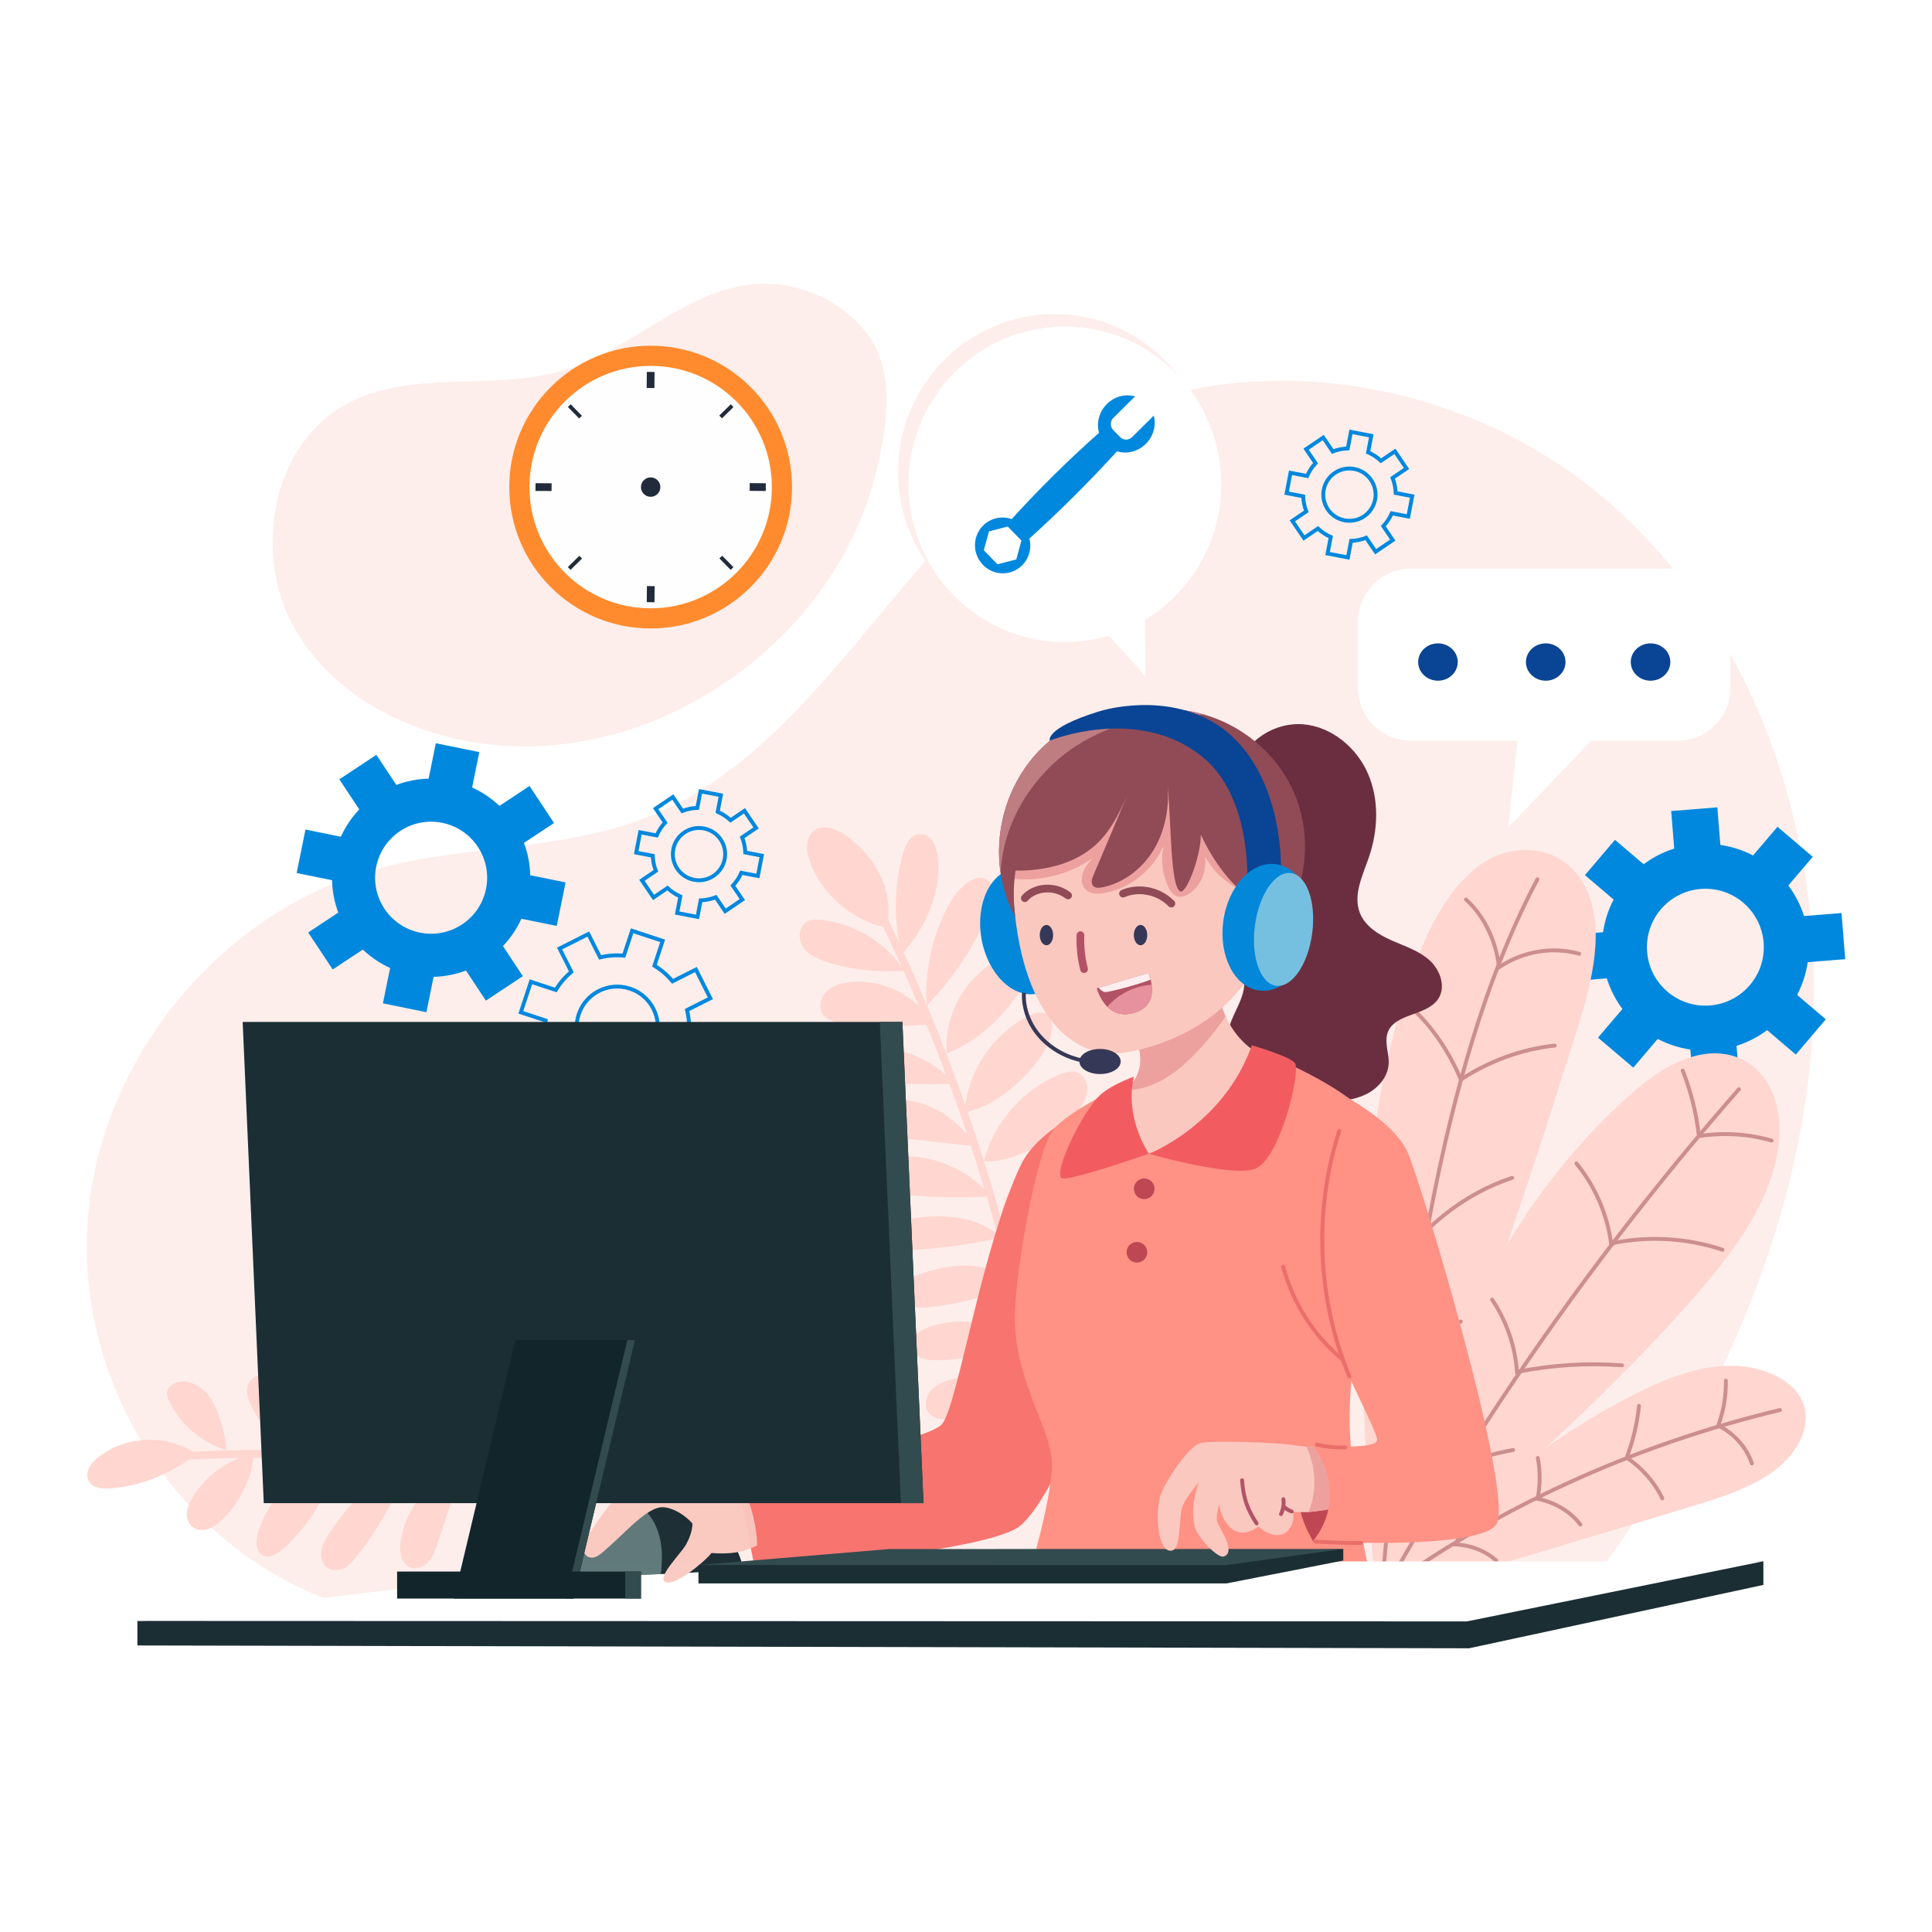 <svg xmlns="http://www.w3.org/2000/svg" xmlns:xlink="http://www.w3.org/1999/xlink" x="0" y="0" version="1.1" viewBox="0 0 500 500" style="enable-background:new 0 0 500 500" xml:space="preserve"><g id="BACKGROUND"><rect id="XMLID_133_" style="fill:#fff" width="500" height="500"/></g><g id="OBJECTS"><g id="XMLID_183_"><g id="XMLID_182_"><path id="XMLID_131_" style="fill:#fdeeeb" d="M409.101,413.184c31.74-41.41,55.59-90.32,59.76-142.33 c4.17-52.01-13.41-107.14-52.9-141.24c-39.49-34.1-101.71-42.46-145.05-13.4c-39.4,26.42-59.67,78.22-103.87,95.44 c-22.28,8.68-47.28,6.96-70.3,13.41c-40.61,11.38-71.87,50.36-74.15,92.47c-2.28,42.11,24.57,84.24,65.81,97.67 C190.791,412.954,293.181,410.714,409.101,413.184z"/><path id="XMLID_130_" style="fill:#fdeeeb" d="M226.541,122.934c-10.42,40.89-51.57,71.7-93.74,70.18 c-22.3-0.81-45.36-10.97-56.47-30.32c-11.11-19.35-6.07-47.95,13.64-58.4c16.93-8.97,38.09-3.02,56.4-8.69 c17.27-5.35,31.03-20.75,49.05-22.18c10.12-0.8,20.53,3.33,27.34,10.86C229.571,91.924,231.761,102.444,226.541,122.934z"/></g><g id="XMLID_234_"><g id="XMLID_213_"><path id="XMLID_229_" style="fill:#0088de" d="M144.086,239.628l2.289-11.256l-9.149-1.861 c-0.072-2.905-0.64-5.728-1.635-8.364l7.789-5.156l-6.334-9.582l-7.789,5.156c-2.049-1.948-4.428-3.562-7.074-4.763l1.863-9.16 l-11.256-2.289l-1.863,9.16c-2.905,0.072-5.726,0.629-8.362,1.624l-5.156-7.789l-9.584,6.345l5.156,7.789 c-1.945,2.038-3.56,4.417-4.761,7.063l-9.16-1.863l-2.289,11.256l9.16,1.863c0.072,2.905,0.629,5.726,1.622,8.372l-7.789,5.156 l6.347,9.573l7.789-5.156c2.038,1.945,4.415,3.571,7.061,4.772l-1.861,9.149l11.256,2.289l1.861-9.149 c2.905-0.072,5.728-0.64,8.375-1.633l5.156,7.789l9.571-6.336l-5.156-7.789c1.947-2.049,3.573-4.425,4.774-7.072 L144.086,239.628z M108.684,241.361c-7.844-1.595-12.915-9.241-11.317-17.096c1.595-7.844,9.252-12.913,17.096-11.317 s12.912,9.252,11.317,17.096C124.182,237.899,116.528,242.956,108.684,241.361z"/><path id="XMLID_218_" style="fill:none;stroke:#0088de;stroke-miterlimit:10" d="M182.078,277.589l2.609-7.907l-6.427-2.121 c0.196-2.097,0.028-4.178-0.463-6.16l6.047-3.047l-3.741-7.439l-6.047,3.047c-1.308-1.577-2.883-2.943-4.685-4.033l2.123-6.435 l-7.907-2.609l-2.123,6.435c-2.097-0.196-4.176-0.036-6.158,0.455l-3.046-6.047l-7.441,3.749l3.047,6.047 c-1.574,1.301-2.94,2.875-4.03,4.678l-6.435-2.123l-2.609,7.907l6.435,2.123c-0.196,2.097-0.036,4.176,0.452,6.165l-6.047,3.047 l3.751,7.433l6.047-3.047c1.301,1.574,2.873,2.948,4.675,4.038l-2.121,6.427l7.907,2.609l2.121-6.427 c2.097,0.196,4.178,0.028,6.168-0.46l3.046,6.047l7.431-3.744l-3.046-6.047c1.577-1.308,2.95-2.881,4.04-4.683L182.078,277.589z M156.446,275.814c-5.51-1.818-8.508-7.755-6.687-13.273c1.818-5.51,7.763-8.505,13.273-6.687 c5.51,1.818,8.505,7.763,6.687,13.273C167.898,274.645,161.956,277.632,156.446,275.814z"/><path id="XMLID_221_" style="fill:none;stroke:#0088de;stroke-miterlimit:10" d="M196.141,226.7l1.011-5.265l-4.28-0.822 c-0.048-1.355-0.328-2.67-0.806-3.895l3.609-2.447l-3.005-4.44l-3.609,2.447c-0.966-0.899-2.085-1.64-3.326-2.187l0.823-4.285 l-5.266-1.011l-0.823,4.285c-1.356,0.048-2.669,0.323-3.895,0.801l-2.447-3.609l-4.441,3.01l2.447,3.609 c-0.898,0.961-1.639,2.08-2.186,3.321l-4.285-0.823l-1.011,5.265l4.285,0.823c0.048,1.356,0.323,2.669,0.8,3.9l-3.609,2.447 l3.011,4.436l3.609-2.446c0.961,0.897,2.079,1.644,3.32,2.191l-0.822,4.28l5.265,1.011l0.822-4.28 c1.356-0.048,2.67-0.328,3.901-0.805l2.447,3.609l4.435-3.006l-2.447-3.609c0.899-0.966,1.645-2.084,2.192-3.325L196.141,226.7z M179.626,227.691c-3.669-0.705-6.076-4.247-5.37-7.922c0.705-3.669,4.253-6.074,7.922-5.37c3.669,0.704,6.074,4.253,5.37,7.922 C186.842,225.995,183.295,228.395,179.626,227.691z"/></g><g id="XMLID_233_"><path id="XMLID_224_" style="fill:#0088de" d="M477.544,248.234l-0.961-11.944l-9.709,0.781 c-0.912-2.891-2.298-5.556-4.057-7.911l6.316-7.421l-9.12-7.773l-6.316,7.421c-2.617-1.36-5.469-2.29-8.468-2.729l-0.782-9.721 l-11.944,0.961l0.782,9.721c-2.891,0.912-5.557,2.286-7.912,4.046l-7.421-6.316l-7.772,9.132l7.421,6.316 c-1.361,2.605-2.291,5.457-2.729,8.456l-9.721,0.782l0.961,11.944l9.721-0.782c0.912,2.891,2.286,5.557,4.047,7.923 l-6.316,7.421l9.131,7.76l6.316-7.421c2.605,1.36,5.458,2.303,8.457,2.741l0.781,9.709l11.944-0.961l-0.781-9.709 c2.891-0.912,5.556-2.298,7.922-4.059l7.421,6.316l7.761-9.119l-7.421-6.316c1.359-2.617,2.302-5.469,2.74-8.469 L477.544,248.234z M442.56,260.21c-8.324,0.669-15.618-5.528-16.288-13.863c-0.669-8.324,5.54-15.619,13.863-16.288 c8.324-0.669,15.619,5.54,16.288,13.863C457.094,252.257,450.884,259.54,442.56,260.21z"/><path id="XMLID_230_" style="fill:none;stroke:#0088de;stroke-miterlimit:10" d="M364.47,133.67l1.011-5.265l-4.28-0.822 c-0.048-1.356-0.328-2.67-0.806-3.896l3.609-2.447l-3.005-4.44l-3.609,2.447c-0.966-0.899-2.085-1.64-3.326-2.187l0.823-4.285 l-5.265-1.011l-0.823,4.285c-1.355,0.048-2.669,0.323-3.895,0.801l-2.447-3.609l-4.441,3.01l2.447,3.609 c-0.897,0.961-1.639,2.08-2.186,3.321l-4.285-0.823l-1.011,5.265l4.285,0.823c0.048,1.355,0.323,2.669,0.8,3.9l-3.609,2.447 l3.012,4.436l3.609-2.447c0.961,0.897,2.079,1.644,3.32,2.191l-0.822,4.28l5.265,1.011l0.822-4.28 c1.355-0.048,2.67-0.328,3.901-0.805l2.446,3.609l4.435-3.006l-2.447-3.609c0.898-0.966,1.645-2.084,2.192-3.325L364.47,133.67z M347.955,134.66c-3.669-0.704-6.075-4.247-5.37-7.922c0.704-3.669,4.253-6.074,7.922-5.37c3.669,0.704,6.074,4.252,5.37,7.922 C355.171,132.965,351.624,135.365,347.955,134.66z"/></g><g id="XMLID_162_"><g id="XMLID_163_"><circle id="XMLID_164_" style="fill:#ff8b2e" cx="168.391" cy="126.058" r="36.59"/><circle id="XMLID_165_" style="fill:#fdfefd" cx="168.391" cy="126.058" r="31.37"/></g><g id="XMLID_166_"><g id="XMLID_167_"><g id="XMLID_168_"><line id="XMLID_169_" style="fill:none;stroke:#212b3b;stroke-width:2;stroke-miterlimit:10" x1="168.401" x2="168.361" y1="96.258" y2="100.418"/><line id="XMLID_170_" style="fill:none;stroke:#212b3b;stroke-width:2;stroke-miterlimit:10" x1="168.421" x2="168.381" y1="151.688" y2="155.848"/></g><g id="XMLID_171_"><line id="XMLID_172_" style="fill:none;stroke:#212b3b;stroke-width:2;stroke-miterlimit:10" x1="138.591" x2="142.751" y1="126.048" y2="126.078"/><line id="XMLID_173_" style="fill:none;stroke:#212b3b;stroke-width:2;stroke-miterlimit:10" x1="194.021" x2="198.181" y1="126.028" y2="126.068"/></g></g><g id="XMLID_174_"><g id="XMLID_175_"><line id="XMLID_176_" style="fill:none;stroke:#212b3b;stroke-miterlimit:10" x1="147.331" x2="150.241" y1="104.978" y2="107.948"/><line id="XMLID_177_" style="fill:none;stroke:#212b3b;stroke-miterlimit:10" x1="186.541" x2="189.451" y1="144.168" y2="147.128"/></g><g id="XMLID_178_"><line id="XMLID_179_" style="fill:none;stroke:#212b3b;stroke-miterlimit:10" x1="147.311" x2="150.281" y1="147.118" y2="144.198"/><line id="XMLID_180_" style="fill:none;stroke:#212b3b;stroke-miterlimit:10" x1="186.501" x2="189.461" y1="107.908" y2="104.998"/></g></g><circle id="XMLID_181_" style="fill:#212b3b" cx="168.391" cy="126.058" r="2.51"/></g></g><g id="XMLID_187_"><g id="XMLID_188_"><path id="XMLID_189_" style="fill:#fff" d="M351.471,178.054v-17.25c0-7.53,6.1-13.63,13.63-13.63h69.11 c7.53,0,13.63,6.1,13.63,13.63v17.25c0,7.53-6.1,13.63-13.63,13.63h-69.11C357.571,191.674,351.471,185.574,351.471,178.054z"/><polygon id="XMLID_190_" style="fill:#fff" points="393.451 184.574 390.341 214.124 418.151 185.044"/></g><g id="XMLID_191_"><ellipse id="XMLID_192_" style="fill:#0a4494" cx="372.141" cy="171.334" rx="5.12" ry="4.83"/><ellipse id="XMLID_193_" style="fill:#0a4494" cx="400.031" cy="171.334" rx="5.12" ry="4.83"/><ellipse id="XMLID_194_" style="fill:#0a4494" cx="427.161" cy="171.334" rx="5.12" ry="4.83"/></g></g><g id="XMLID_211_"><ellipse id="XMLID_212_" style="fill:#fdeeeb" cx="272.885" cy="122.11" rx="40.478" ry="40.829"/><g id="XMLID_209_"><ellipse id="XMLID_208_" style="fill:#fff" cx="275.578" cy="125.346" rx="40.478" ry="40.829"/><g id="XMLID_206_"><path id="XMLID_217_" style="fill:#0088de" d="M264.567,136.105c-2.783-2.852-7.315-2.903-10.123-0.115 c-2.811,2.79-2.834,7.362-0.051,10.214c2.781,2.85,7.312,2.9,10.123,0.11C267.325,143.527,267.348,138.955,264.567,136.105z M258.155,146.04l-3.541-3.629l1.327-4.886l4.862-1.257l3.54,3.629l-1.324,4.884L258.155,146.04z"/><path id="XMLID_207_" style="fill:#0088de" d="M298.601,107.552l-5.622,5.581c-0.864,0.858-2.258,0.84-3.113-0.037 l-1.751-1.795c-0.856-0.877-0.851-2.283,0.013-3.14l5.617-5.576c-2.465-0.696-5.271-0.033-7.286,1.968 c-2.951,2.929-3.088,7.614-0.305,10.467c2.781,2.85,7.427,2.787,10.378-0.142 C298.549,112.873,299.251,110.049,298.601,107.552z"/><path id="XMLID_1_" style="fill:#0088de" d="M265.238,140.438l-4.632-4.748c7.604-8.474,15.667-16.478,24.189-24.012 l4.632,4.748C281.77,124.846,273.706,132.85,265.238,140.438z"/></g><polygon id="XMLID_210_" style="fill:#fff" points="281.665 158.545 296.422 174.97 296.255 147.474"/></g></g></g><g><g id="XMLID_3_"><g id="XMLID_4_"><path id="XMLID_129_" style="fill:#ffd6d0" d="M359.261,410.044c4.32-23.09,10.32-46.1,20.25-67.93 c9.93-21.83,23.92-42.51,42.76-59.14c7.12-6.29,16.85-12.38,26.12-9.74c9.29,2.65,12.87,12.87,12.07,21.69 c-1.39,15.39-11.75,29.14-22.58,41.44C414.931,362.434,388.341,385.764,359.261,410.044z"/><g id="XMLID_5_"><path id="XMLID_128_" style="fill:none;stroke:#cc8f8d;stroke-linecap:round;stroke-miterlimit:10" d="M450.021,281.904 c-33.88,38.62-63.75,80.59-89.01,125.05"/><g id="XMLID_6_"><path id="XMLID_127_" style="fill:none;stroke:#cc8f8d;stroke-linecap:round;stroke-miterlimit:10" d="M435.491,277.074 c2.14,5.44,3.55,11.16,4.19,16.96c6.25-0.99,12.72-0.6,18.79,1.14"/><path id="XMLID_126_" style="fill:none;stroke:#cc8f8d;stroke-linecap:round;stroke-miterlimit:10" d="M407.971,301.084 c4.85,5.93,7.99,13.19,8.98,20.73c9.53-2.03,19.61-1.46,28.83,1.62"/><path id="XMLID_125_" style="fill:none;stroke:#cc8f8d;stroke-linecap:round;stroke-miterlimit:10" d="M386.151,336.334 c3.74,5.56,5.99,12.07,6.45,18.72c8.92-1.79,18.08-2.37,27.16-1.71"/><path id="XMLID_124_" style="fill:none;stroke:#cc8f8d;stroke-linecap:round;stroke-miterlimit:10" d="M372.651,369.304 c2.11,3.06,3.57,6.55,4.24,10.18c4.74-1.89,9.68-3.31,14.71-4.23"/></g></g></g><g id="XMLID_7_"><path id="XMLID_123_" style="fill:#ffd6d0" d="M352.491,415.204c21.47-20.27,43.46-40.9,71.44-54.8 c7.17-3.56,15-6.72,23.23-6.94c8.23-0.22,16.9,3.23,19.44,9.53c2.48,6.15-1.5,13.27-7.6,17.75c-6.1,4.49-13.96,6.91-21.59,9.22 C409.631,398.394,381.851,406.814,352.491,415.204z"/><g id="XMLID_8_"><path id="XMLID_122_" style="fill:none;stroke:#cc8f8d;stroke-linecap:round;stroke-miterlimit:10" d="M460.661,364.904 c-38.11,9.12-73.9,25.54-104.13,47.77"/><path id="XMLID_121_" style="fill:none;stroke:#cc8f8d;stroke-linecap:round;stroke-miterlimit:10" d="M446.651,357.294 c0.08,3.93-0.58,7.87-1.96,11.61c4.18,2.16,7.36,5.76,8.69,9.84"/><path id="XMLID_120_" style="fill:none;stroke:#cc8f8d;stroke-linecap:round;stroke-miterlimit:10" d="M424.171,363.834 c-0.45,4.55-1.53,9.06-3.19,13.39c4.05,2.75,7.26,6.42,9.23,10.56"/><path id="XMLID_119_" style="fill:none;stroke:#cc8f8d;stroke-linecap:round;stroke-miterlimit:10" d="M397.981,377.314 c0.66,3.5,0.64,7.09-0.07,10.58c4.49,0.87,8.55,3.31,11.09,6.66"/><path id="XMLID_118_" style="fill:none;stroke:#cc8f8d;stroke-linecap:round;stroke-miterlimit:10" d="M377.711,393.714 c0.27,1.19,0.04,3.97-0.88,5.99c3.9,0.2,7.69,1.72,10.41,4.18"/></g></g><g id="XMLID_9_"><path id="XMLID_117_" style="fill:#ffd6d0" d="M356.051,415.204c19.09-48.98,36.58-98.95,52.4-149.72 c3.63-11.63,7.05-25.4,1.88-35.84c-5.38-10.88-18.29-12.24-27.22-5.83s-14.53,18.38-18.52,30.4 C346.801,307.724,353.031,368.174,356.051,415.204z"/><g id="XMLID_10_"><path id="XMLID_116_" style="fill:none;stroke:#cc8f8d;stroke-linecap:round;stroke-miterlimit:10" d="M397.881,227.564 c-23.09,43.45-33.81,107.29-40.5,186.48"/><g id="XMLID_11_"><path id="XMLID_115_" style="fill:none;stroke:#cc8f8d;stroke-linecap:round;stroke-miterlimit:10" d="M366.621,262.064 c4.71,4.69,8.6,10.6,11.46,17.31c7.51-4.87,15.82-7.88,24.3-8.78"/><path id="XMLID_114_" style="fill:none;stroke:#cc8f8d;stroke-linecap:round;stroke-miterlimit:10" d="M356.131,302.274 c5.13,4.34,9.75,9.59,13.74,15.54c6.36-6,13.72-10.44,21.49-12.99"/><path id="XMLID_113_" style="fill:none;stroke:#cc8f8d;stroke-linecap:round;stroke-miterlimit:10" d="M355.871,342.994 c2.93,2.23,5.53,5.11,7.63,8.46c4.43-4.02,9.37-7.21,14.58-9.44"/><path id="XMLID_112_" style="fill:none;stroke:#cc8f8d;stroke-linecap:round;stroke-miterlimit:10" d="M379.401,232.804 c4.62,4.14,7.78,10.61,8.55,17.52c6.26-4.16,13.79-5.42,20.74-3.48"/></g></g></g></g><g id="XMLID_12_"><g id="XMLID_13_"><g id="XMLID_14_"><path id="XMLID_111_" style="fill:none;stroke:#ffd6d0;stroke-width:2;stroke-linecap:round;stroke-miterlimit:10" d="M228.921,238.314c20.82,43.14,34.94,89.51,41.7,136.94"/><g id="XMLID_15_"><path id="XMLID_110_" style="fill:#ffd6d0" d="M229.401,240.104c-9.26-2.09-17.01-8.92-19.92-17.54 c-0.88-2.6-1.07-6,1.3-7.65c2.38-1.66,5.67-0.4,7.98,1.2C226.761,221.654,231.611,231.044,229.401,240.104z"/><path id="XMLID_109_" style="fill:#ffd6d0" d="M233.371,247.004c-2.13-8.49-2.02-17.54,0.31-25.98 c0.33-1.19,0.72-2.4,1.45-3.4s1.87-1.78,3.11-1.78s2.38,0.77,3.09,1.78c0.71,1.01,1.04,2.24,1.25,3.46 c0.78,4.61-0.05,9.38-1.7,13.76C239.221,239.224,236.771,243.244,233.371,247.004z"/><path id="XMLID_108_" style="fill:#ffd6d0" d="M239.831,260.264c-0.52-8.09,1.03-16.3,4.46-23.64 c1.42-3.04,3.22-6,5.89-8.05c1.4-1.08,3.31-1.88,4.91-1.12c1.25,0.6,1.94,2.03,2,3.42c0.07,1.39-0.38,2.74-0.87,4.04 C252.591,244.634,246.471,253.404,239.831,260.264z"/><path id="XMLID_107_" style="fill:#ffd6d0" d="M245.021,272.594c-0.77-9.68,4.64-19.57,13.2-24.14 c1.85-0.99,4.2-1.72,5.96-0.57c1.4,0.91,1.92,2.78,1.67,4.43c-0.25,1.65-1.14,3.12-2.08,4.5 C259.071,263.744,252.761,269.594,245.021,272.594z"/><path id="XMLID_106_" style="fill:#ffd6d0" d="M249.651,287.924c0.65-10.42,7.16-20.27,16.47-24.98 c1.48-0.75,3.32-1.35,4.71-0.45c1.35,0.88,1.58,2.77,1.35,4.36c-0.54,3.65-2.76,6.81-5.18,9.6 C262.371,281.804,256.791,286.324,249.651,287.924z"/><path id="XMLID_105_" style="fill:#ffd6d0" d="M254.631,300.544c2.54-9.96,10-18.53,19.51-22.43 c1.57-0.64,3.38-1.16,4.93-0.45c1.53,0.7,2.35,2.5,2.31,4.19c-0.04,1.69-0.79,3.28-1.69,4.71 c-2.73,4.35-6.89,7.66-11.4,10.12C263.771,299.144,258.891,300.814,254.631,300.544z"/><path id="XMLID_104_" style="fill:#ffd6d0" d="M234.111,251.294c-4.75-7.34-12.94-12.35-21.64-13.23 c-1.21-0.12-2.49-0.16-3.56,0.41c-2.02,1.07-2.46,3.99-1.41,6.02c1.36,2.63,4.39,3.89,7.23,4.73 C220.131,250.814,225.771,251.624,234.111,251.294z"/><path id="XMLID_103_" style="fill:#ffd6d0" d="M241.521,265.014c-4.33-7.41-13.27-11.84-21.79-10.81 c-2.07,0.25-4.2,0.84-5.72,2.27c-1.52,1.43-2.26,3.85-1.26,5.67c1.13,2.04,3.78,2.57,6.11,2.81 C225.731,265.674,232.671,265.834,241.521,265.014z"/><path id="XMLID_102_" style="fill:#ffd6d0" d="M247.051,280.484c-5.97-6.85-15.49-10.42-24.49-9.17 c-1.5,0.21-3.02,0.56-4.24,1.46c-1.21,0.9-2.04,2.45-1.7,3.92c0.3,1.26,1.4,2.22,2.61,2.69c1.21,0.47,2.54,0.54,3.83,0.61 C230.821,280.374,238.581,280.754,247.051,280.484z"/><path id="XMLID_101_" style="fill:#ffd6d0" d="M252.821,296.714c-3.09-4.32-7.09-8.12-11.94-10.27 c-4.86-2.16-10.64-2.53-15.46-0.31c-1.39,0.64-2.8,1.66-3.06,3.16c-0.25,1.48,0.77,2.94,2.08,3.68 c1.3,0.74,2.84,0.92,4.33,1.08C234.801,294.724,240.831,295.394,252.821,296.714z"/><path id="XMLID_100_" style="fill:#ffd6d0" d="M256.541,309.674c-5.35-6.43-13.6-10.34-21.96-10.43 c-2.2-0.02-4.53,0.25-6.31,1.56s-2.75,3.91-1.62,5.81s3.67,2.3,5.87,2.49C238.111,309.594,243.691,310.084,256.541,309.674z"/><path id="XMLID_99_" style="fill:#ffd6d0" d="M259.161,320.274c-5.79-5.34-14.48-6.22-22.27-5.07 c-2.01,0.3-4.13,0.77-5.59,2.19c-1.46,1.42-1.86,4.09-0.33,5.42c1.13,0.98,2.8,0.91,4.29,0.79 C242.251,323.044,249.241,322.474,259.161,320.274z"/><path id="XMLID_98_" style="fill:#ffd6d0" d="M262.871,333.074c-2.73-3.28-6.98-5.06-11.23-5.45 c-4.25-0.39-8.53,0.48-12.6,1.77c-1.58,0.5-3.19,1.1-4.37,2.26c-1.18,1.16-1.83,3.02-1.13,4.51c1,2.15,3.92,2.39,6.28,2.19 C246.511,337.784,253.101,336.054,262.871,333.074z"/><path id="XMLID_97_" style="fill:#ffd6d0" d="M265.921,346.694c-7.89-4.3-17.55-6.32-25.93-3.1 c-2.08,0.8-4.33,2.39-4.19,4.62c0.09,1.38,1.16,2.56,2.41,3.14c1.26,0.58,2.68,0.67,4.07,0.68 C249.331,352.064,256.231,350.144,265.921,346.694z"/><path id="XMLID_96_" style="fill:#ffd6d0" d="M267.321,358.924c-6.52-3.21-14.24-3.9-21.23-1.9 c-1.95,0.56-3.93,1.37-5.25,2.92c-1.32,1.55-1.76,3.99-0.54,5.62c1.26,1.68,3.67,1.88,5.77,1.83 C252.141,367.214,258.141,366.054,267.321,358.924z"/><path id="XMLID_95_" style="fill:#ffd6d0" d="M258.991,314.514c1.77-7.92,7.73-14.77,15.33-17.63 c1.97-0.74,4.12-1.23,6.18-0.79c2.06,0.44,3.98,2.01,4.32,4.08c0.26,1.63-0.48,3.3-1.6,4.52s-2.58,2.05-4.04,2.83 C273.621,310.494,267.771,312.904,258.991,314.514z"/><path id="XMLID_94_" style="fill:#ffd6d0" d="M261.901,329.594c2.85-9.59,10.92-17.45,20.58-20.05 c1.21-0.33,2.6-0.54,3.62,0.17c1.46,1.02,1.26,3.26,0.55,4.89c-1.77,4.04-5.54,6.84-9.43,8.92 C273.341,325.604,269.151,327.184,261.901,329.594z"/><path id="XMLID_93_" style="fill:#ffd6d0" d="M264.431,340.674c1.62-3.89,4.64-7.11,8.23-9.33 c3.58-2.22,7.7-3.47,11.88-4.06c1.53-0.21,3.12-0.33,4.59,0.15c1.47,0.48,2.79,1.7,2.96,3.23c0.15,1.25-0.49,2.5-1.41,3.37 c-0.92,0.87-2.09,1.41-3.26,1.88C280.861,338.574,273.771,339.544,264.431,340.674z"/><path id="XMLID_92_" style="fill:#ffd6d0" d="M267.351,354.064c5.24-8.12,13.79-14.72,23.44-15.11 c2.44-0.1,5.39,0.57,6.16,2.89c0.49,1.47-0.16,3.13-1.26,4.22c-1.1,1.09-2.57,1.7-4.04,2.19 C283.451,350.974,273.931,350.704,267.351,354.064z"/></g></g><g id="XMLID_16_"><path id="XMLID_91_" style="fill:none;stroke:#ffd6d0;stroke-width:2;stroke-linecap:round;stroke-miterlimit:10" d="M40.991,377.264c58.37-4.41,117.79,5.77,171.36,29.36"/><g id="XMLID_17_"><path id="XMLID_90_" style="fill:#ffd6d0" d="M50.881,376.294c-7.45-5.18-18.29-4.84-25.39,0.81 c-0.99,0.78-1.92,1.68-2.46,2.83c-0.54,1.14-0.61,2.57,0.09,3.62c1.01,1.53,3.16,1.75,4.99,1.66 C36.561,384.784,44.491,381.194,50.881,376.294z"/><path id="XMLID_89_" style="fill:#ffd6d0" d="M65.401,376.264c-6.34,1.47-12.04,5.55-15.46,11.08 c-0.74,1.19-1.38,2.47-1.55,3.86c-0.17,1.39,0.22,2.9,1.27,3.83c1.08,0.96,2.71,1.12,4.09,0.72c1.39-0.41,2.58-1.31,3.63-2.3 C63.111,388.074,66.001,379.544,65.401,376.264z"/><path id="XMLID_88_" style="fill:#ffd6d0" d="M87.431,377.254c-9.7,2.21-17.91,9.98-20.65,19.54 c-0.56,1.95-0.7,4.48,1.01,5.58c1.85,1.18,4.22-0.29,5.81-1.79C80.341,394.234,85.281,386.244,87.431,377.254z"/><path id="XMLID_87_" style="fill:#ffd6d0" d="M106.351,377.954c-8.88,3.47-15.75,10.79-21.03,18.73 c-0.96,1.44-1.9,2.97-2.16,4.69c-0.26,1.72,0.34,3.67,1.84,4.53c1.31,0.75,3.01,0.5,4.32-0.26s2.3-1.95,3.23-3.14 C97.791,395.804,102.051,388.404,106.351,377.954z"/><path id="XMLID_86_" style="fill:#ffd6d0" d="M119.201,379.924c-8.1,2.85-14.31,10.46-15.5,18.96 c-0.19,1.33-0.25,2.71,0.14,3.99c0.39,1.28,1.32,2.46,2.6,2.86c1.6,0.5,3.37-0.33,4.47-1.59c1.1-1.26,1.67-2.89,2.21-4.47 C115.421,392.994,117.711,386.314,119.201,379.924z"/><path id="XMLID_85_" style="fill:#ffd6d0" d="M130.831,381.284c-2.82,3.59-5.67,7.22-7.57,11.37 c-1.9,4.15-2.8,8.93-1.55,13.31c0.37,1.29,1.12,2.7,2.44,2.91c1.15,0.19,2.22-0.63,3.02-1.48c2.92-3.07,4.64-7.13,5.43-11.28 C133.391,391.954,133.321,387.684,130.831,381.284z"/><path id="XMLID_84_" style="fill:#ffd6d0" d="M151.091,385.244c-3.37,1.43-6.07,4.15-8.01,7.25 c-1.94,3.1-3.19,6.58-4.28,10.07c-0.44,1.4-0.86,2.84-0.76,4.31c0.1,1.46,0.8,2.97,2.11,3.63c1.56,0.79,3.54,0.15,4.78-1.08 c1.24-1.23,1.89-2.93,2.41-4.59C149.161,399.084,149.971,393.014,151.091,385.244z"/><path id="XMLID_83_" style="fill:#ffd6d0" d="M58.511,375.294c-6.34-1.95-11.79-6.62-14.68-12.58 c-0.37-0.76-0.71-1.59-0.59-2.43c0.19-1.43,1.63-2.39,3.05-2.64c2.65-0.48,5.37,0.88,7.16,2.89 c1.79,2.01,2.79,4.58,3.61,7.14C57.881,370.234,58.561,372.874,58.511,375.294z"/><path id="XMLID_82_" style="fill:#ffd6d0" d="M77.171,376.884c-5.12-2.97-9.34-7.46-11.99-12.75 c-0.6-1.2-1.12-2.46-1.21-3.79c-0.09-1.33,0.34-2.76,1.37-3.61c1.14-0.94,2.81-1.01,4.19-0.49c1.38,0.52,2.51,1.54,3.5,2.63 C76.741,362.934,78.981,368.294,77.171,376.884z"/><path id="XMLID_81_" style="fill:#ffd6d0" d="M97.141,377.284c-6.99-4.12-11.35-12.33-10.85-20.43 c0.07-1.09,0.33-2.34,1.3-2.83c0.74-0.37,1.67-0.14,2.33,0.36s1.1,1.23,1.51,1.95 C94.501,361.694,96.661,367.574,97.141,377.284z"/><path id="XMLID_80_" style="fill:#ffd6d0" d="M114.881,378.694c-5.68-3.31-9.45-9.69-9.6-16.27 c-0.05-2.16,0.49-4.66,2.41-5.66c1.36-0.7,3.07-0.41,4.36,0.42c1.29,0.83,2.21,2.11,2.99,3.43 C118.291,366.144,119.361,372.904,114.881,378.694z"/><path id="XMLID_79_" style="fill:#ffd6d0" d="M129.211,381.834c-2.86-1.52-4.7-4.53-5.51-7.67 c-0.81-3.14-0.69-6.43-0.48-9.66c0.12-1.9,0.3-3.87,1.24-5.53c0.94-1.66,2.88-2.9,4.73-2.45c1.96,0.48,3.04,2.57,3.66,4.49 C135.001,367.754,134.401,375.314,129.211,381.834z"/><path id="XMLID_78_" style="fill:#ffd6d0" d="M145.171,384.444c-4.41-6.48-4.68-15.53-0.68-22.27 c0.79-1.33,2.02-2.7,3.55-2.54c1.41,0.15,2.33,1.54,2.9,2.84C154.091,369.684,152.551,378.684,145.171,384.444z"/></g></g></g><g id="XMLID_18_"><g id="XMLID_19_"><path id="XMLID_77_" style="fill:#f7746f" d="M287.551,303.844l-5.14-17.51c0,0-13.82,5.97-18.21,15.14 c-9.94,20.8-16.2,61.22-20.23,66.86c-4.03,5.64-53.63,12.36-53.63,12.36l5.08,25.57c0,0,60.66-4.37,68.78-11.54 c11-9.71,24.27-51.94,24.27-51.94L287.551,303.844z"/><g id="XMLID_20_"><path id="XMLID_76_" style="fill:#6b2e40" d="M320.431,198.874c1.73-7.17,9.46-12.03,16.81-11.43 c7.35,0.6,13.83,5.99,16.78,12.75c2.94,6.76,2.65,14.65,0.26,21.63c-1.62,4.72-4.17,9.78-2.35,14.43 c1.35,3.46,4.81,5.61,8.21,7.12c3.4,1.5,7.07,2.66,9.83,5.15c2.76,2.49,4.3,6.88,2.24,9.98c-2.97,4.49-11.21,3.63-13.06,8.68 c-0.95,2.57,0.39,5.41,0.23,8.15c-0.19,3.44-2.8,6.39-5.9,7.89s-6.63,1.8-10.08,1.88c-6.06,0.15-12.38-0.36-17.63-3.38 c-5.25-3.03-9.11-9.15-7.85-15.08c1.03-4.86,5.25-9.36,3.78-14.1c-1.06-3.43-4.66-5.27-7.24-7.77 c-5.46-5.29-6.32-14.01-4.11-21.28C312.541,216.214,317.721,210.144,320.431,198.874z"/><g id="XMLID_21_"><g id="XMLID_22_"><g id="XMLID_23_"><path id="XMLID_75_" style="fill:#fac8bf" d="M327.911,273.664c-8.64,13.35-23.95,28.38-29.41,27.65 c-4.51-0.6-9.12-6.93-9.12-18.1c0.63-0.25,1.26-0.62,1.87-1.08c1.33-1.03,2.52-2.55,3.22-4.34 c0.18-0.44,0.33-0.92,0.43-1.4c0.7-3.13-0.16-6.72-2.08-8.85c-0.1-0.11-0.19-0.22-0.29-0.32 c7.31-6.64,14.61-11.34,21.9-16.04c0.28,4.38,1.2,8.43,2.8,11.9c0.37,0.82,0.78,1.6,1.23,2.34 C320.801,269.324,324.171,272.264,327.911,273.664z"/><path id="XMLID_74_" style="fill:#eda19f" d="M317.211,263.064c-5.37,7.45-14.65,19.23-25.98,19.06 c1.33-1.03,2.52-2.55,3.22-4.34c0.18-0.44,0.33-0.92,0.43-1.4c0.7-3.13-0.16-6.72-2.08-8.85 c-0.1-0.11-0.19-0.22-0.29-0.32c7.31-6.64,14.61-11.34,21.9-16.04C314.691,255.554,315.621,259.604,317.211,263.064z"/></g><path id="XMLID_73_" style="fill:#ff9185" d="M324.741,271.574c0,0-12.35,26.27-27.08,26.98 c-8.42,0.41-7.01-17.74-7.01-17.74s-14.05,6.59-18.1,11.62c-4.67,5.79-10.44,41-9.94,50.21c0.9,16.6,9.63,27.43,9.63,36.45 c0,9.02-6.55,30.68-6.55,30.68l89.26-0.24c0,0-4.71-19.21-5.63-39.59c-0.92-20.38,9.47-65.91,5.72-78.74 C352.381,282.184,324.741,271.574,324.741,271.574z"/></g><g id="XMLID_24_"><g id="XMLID_25_"><path id="XMLID_72_" style="fill:#f25c61" d="M297.331,298.594c0,0,19.35-7.46,26.65-28.07c0,0,10.58,3.05,11.26,4.79 c1.14,2.91-3.84,23.88-10.11,27.02C319.741,305.034,297.331,298.594,297.331,298.594z"/><path id="XMLID_71_" style="fill:#f25c61" d="M297.331,298.574c0,0-6.37-9.13-3.88-19.92c0,0-5.64,1.94-8.68,4.69 c-4.46,4.04-12.2,19.96-10.04,21.53C276.231,305.954,297.331,298.574,297.331,298.574z"/></g><g id="XMLID_26_"><circle id="XMLID_70_" style="fill:#bf4753" cx="296.121" cy="307.654" r="2.67"/><circle id="XMLID_69_" style="fill:#bf4753" cx="294.231" cy="324.084" r="2.67"/></g></g></g><g id="XMLID_27_"><g id="XMLID_28_"><g id="XMLID_29_"><path id="XMLID_68_" style="fill:#0387d9" d="M262.518,224.709c6.272-1.098,12.631,5.283,14.202,14.254 c1.571,8.971-2.24,17.133-8.513,18.232c-6.272,1.098-12.631-5.283-14.202-14.254 C252.434,233.97,256.246,225.808,262.518,224.709z"/></g><g id="XMLID_30_"><path id="XMLID_67_" style="fill:#fac8bf" d="M329.741,234.814c2.8-22.29-10.06-42.31-28.73-44.72 c-18.66-2.4-38.86,13.54-38.86,36.01c0,30.27,12.08,49.64,30.18,46.1C309.701,268.814,326.941,257.104,329.741,234.814z"/><path id="XMLID_66_" style="fill:#eda19f" d="M326.251,231.964c-6.06-1.01-11.55-4.96-14.44-10.38 c0.63,3.48-0.83,7.27-3.65,9.41c-1.07,0.82-2.51,1.42-3.75,0.91c-0.96-0.39-1.57-1.35-2.02-2.28 c-1.59-3.3-2.04-7.13-1.26-10.71c-2.67,6.18-8.52,10.88-15.13,12.17c-1.8,0.35-3.91,0.36-5.15-0.99 c-1.02-1.11-1.1-2.84-0.59-4.26c0.51-1.42,1.52-2.6,2.5-3.74c-6.17,4.34-14,6.25-21.47,5.23 c2.49-10.25,8.73-19.74,17.73-25.25c9-5.5,20.79-6.63,30.28-2.03c9.49,4.6,16.05,15.16,15.02,25.67"/></g><g id="XMLID_31_"><path id="XMLID_65_" style="fill:#904b57" d="M327.201,245.134c-0.64-3.69-1.82-7.94-3.43-12.38 c-5.69-4.23-9.99-10.28-13-16.75c-0.02,0.24-0.02,0.45-0.02,0.69c-0.14,5.15-3.78,14.98-5.39,13.96 c-2.62-1.63-2.22-19.52-3.33-29.28c0.76,6-0.05,12.31-2.93,17.63c-2.88,5.32-8.01,9.52-13.94,10.66 c-0.78,0.14-1.7,0.19-2.24-0.38c-0.66-0.73-0.33-1.87,0.05-2.76c2.98-7.02,5.95-14.01,8.88-21.03 c-2.32,5.41-4.99,10.7-9.55,14.2c-5.1,3.95-11.91,5.69-19.49,5.62c-0.66,4.54-0.54,8.62-0.07,12.03 c-1.94-3.59-3.19-7.42-3.78-11.32c-1.54-10.04,1.18-20.6,7.28-28.61c8.46-11.11,23.56-16.73,37.22-13.87 c2.93,0.17,5.79,0.66,8.51,1.49c10.94,3.28,19.82,11.53,23.63,21.88C340.361,219.824,336.931,235.374,327.201,245.134z"/><path id="XMLID_64_" style="fill:#bd7d81" d="M311.961,185.014c-11.7-0.78-23.58,1.65-33.39,7.99 c-11.18,7.21-19.07,19.82-19.61,33.01c-1.54-10.04,1.18-20.6,7.28-28.61c8.46-11.11,23.56-16.73,37.22-13.87 C306.381,183.694,309.241,184.194,311.961,185.014z"/></g><g id="XMLID_32_"><path id="XMLID_63_" style="fill:#0a4494" d="M322.721,230.694c0,0,2.09-24.02-11.75-35 c-16.75-13.28-39.29-4.01-39.29-4.01s-1.36-3.17,12.51-7.5c6.79-2.12,23.28-4.19,34.62,6.33 c13.52,12.54,12.7,34.52,12.7,34.52L322.721,230.694z"/><g id="XMLID_33_"><path id="XMLID_62_" style="fill:#0387d9" d="M316.579,238.484c1.187-9.03,7.267-15.677,13.581-14.848 c6.314,0.83,10.47,8.822,9.283,17.852c-1.187,9.03-7.267,15.677-13.581,14.847 C319.548,255.506,315.392,247.513,316.579,238.484z"/><path id="XMLID_61_" style="fill:#75c0e0" d="M324.765,239.559c1.059-8.055,5.237-14.149,9.333-13.61 c4.096,0.538,6.558,7.505,5.5,15.56c-1.059,8.055-5.237,14.149-9.333,13.61 C326.169,254.581,323.707,247.614,324.765,239.559z"/></g></g><g id="XMLID_34_"><path id="XMLID_60_" style="fill:none;stroke:#904b57;stroke-width:2;stroke-linecap:round;stroke-miterlimit:10" d="M303.151,233.844c-3.77-3.77-9.04-4.11-12.51-2.58"/><path id="XMLID_59_" style="fill:none;stroke:#904b57;stroke-width:2;stroke-linecap:round;stroke-miterlimit:10" d="M276.411,231.744c-3.9-2.96-9-1.91-11.18,0.7"/><path id="XMLID_58_" style="fill:none;stroke:#b35267;stroke-width:2;stroke-linecap:round;stroke-miterlimit:10" d="M279.621,242.014c-0.12,2.95,0.19,5.91,0.93,8.8"/><ellipse id="XMLID_57_" style="fill:#363857" cx="295.171" cy="242.004" rx="1.73" ry="2.63"/><ellipse id="XMLID_56_" style="fill:#363857" cx="270.821" cy="242.004" rx="1.73" ry="2.63"/><g id="XMLID_35_"><path id="XMLID_55_" style="fill:#b35267" d="M293.581,262.094c-3.23,0.98-5.49-0.04-7-1.53 c-2.03-1.99-2.74-4.83-2.74-4.83l0.43-0.12l12.9-3.82c0,0,0.32,0.7,0.6,1.75c0.11,0.39,0.2,0.83,0.26,1.31 C298.391,257.384,297.951,260.774,293.581,262.094z"/><path id="XMLID_54_" style="fill:#ffedef" d="M297.771,253.544c-3.38,1.31-10.67,3.21-11.66,3.21 c-0.66,0-1.34-0.59-1.83-1.14l12.9-3.82C297.181,251.794,297.501,252.494,297.771,253.544z"/><path id="XMLID_53_" style="fill:#e6919d" d="M293.581,262.094c-3.23,0.98-5.49-0.04-7-1.53 c3.81-4.37,8.52-5.49,11.45-5.72C298.391,257.384,297.951,260.774,293.581,262.094z"/></g></g></g><g id="XMLID_36_"><path id="XMLID_52_" style="fill:none;stroke:#363857;stroke-miterlimit:10" d="M282.591,274.714 c0,0-6.16,0.06-11.77-4.81c-5.38-4.68-6.01-10.5-5.83-12.95"/><ellipse id="XMLID_51_" style="fill:#363857" cx="284.691" cy="274.714" rx="5.34" ry="3.25"/></g></g></g></g><g id="XMLID_37_"><polygon id="XMLID_50_" style="fill:#1b2e34" points="35.561 419.494 35.561 425.844 380.191 426.574 456.361 410.174 456.361 404.054"/><polygon id="XMLID_49_" style="fill:#fff" points="159.981 404.164 456.361 404.054 379.651 419.614 35.561 419.494"/></g><g id="XMLID_38_"><g id="XMLID_39_" style="opacity:.949"><g id="XMLID_40_"><path id="XMLID_48_" style="fill:#12252b" d="M192.291,405.824c-6.42,0.79-13.66,1.29-21.27,1.55 c-7.37,0.29-15.08,0.39-22.85,0.39c1.87-6.4,6.03-12.19,11.74-15.61c1.76-1.05,3.68-1.9,5.69-2.45 c4.42-1.24,9.21-1.18,13.53,0.39C185.391,392.394,191.081,399.264,192.291,405.824z"/><path id="XMLID_47_" style="fill:#597375" d="M171.021,407.374c-7.37,0.29-15.08,0.39-22.85,0.39 c1.87-6.4,6.03-12.19,11.74-15.61c1.76-1.05,3.68-1.9,5.69-2.45c2.53,1.84,4.24,4.76,5.05,7.84 C171.491,400.744,171.421,404.114,171.021,407.374z"/></g><path id="XMLID_46_" style="fill:#fac8bf" d="M195.921,400.004c-3.83,1.8-7.02,2.29-11.79,1.91 c-1.66,2.17-10.01,9.21-12.16,7.34c-1.66-1.44,4.38-7.33,5.6-9.57c0.88-1.62,1.59-3.45,1.64-5.37 c-2.05-2.45-6.13-4.8-8.76-4.14c-4.1,1.03-9.13,7.01-14.26,11.36c-0.71,0.6-1.43,1.21-2.28,1.47 c-0.85,0.26-1.84,0.09-2.41-0.68c-1-1.35-0.18-3.42,0.7-4.88c4.72-7.78,10.78-14.44,17.71-19.46 c8.66,1.07,14.55,3.24,22.37,6.72C194.381,389.314,195.991,395.424,195.921,400.004z"/></g><g id="XMLID_41_"><g id="XMLID_42_"><polygon id="XMLID_45_" style="fill:#1b2e34" points="180.761 405.024 180.761 409.784 317.441 409.784 347.641 403.864 347.641 400.864"/><polygon id="XMLID_44_" style="fill:#324b4f" points="230.101 400.894 347.641 400.864 317.221 405.064 180.761 405.024"/></g><g id="XMLID_43_"><g id="XMLID_132_"><path id="XMLID_134_" style="fill:#bf4753" d="M340.151,374.604c0,0-9.39,9.31-0.17,24.51c0,0,8.13-1.57,8.86-11.11 C349.301,381.904,340.151,374.604,340.151,374.604z"/><g id="XMLID_135_"><g id="XMLID_136_"><path id="XMLID_137_" style="fill:#fac8bf" d="M345.711,389.944c-0.31,0.56-4.24,1.1-7.08,1.38 c-0.73,0.05-3.46-0.02-3.96,0c0.44,3.2-1.27,5.38-3.06,5.82c-2.2,0.56-4.46-0.74-5.94-2.1 c-2.15,1.63-4.22,2.07-6.19,1.04c-1.99-1.03-3.73-4.03-3.96-6.95c-0.43,1.97-0.81,3.68-0.54,4.66 c0.36,1.34,5.18,7.93,1.7,9.04c-1.6,0.51-6.88-5.17-7.48-7.66c-0.75-3.12-0.62-6.82,1.04-11.51 c-3.03,3.63-4.1,5.43-4.42,6.96c-0.83,3.93-0.18,10.92-2.95,10.69c-3.3,0-3.92-9.97-2.57-14.24 c0.97-3.08,7.12-12.79,10.43-13.61c3.06-0.76,19.68-0.08,22.8,0.38c1.56,0.24,3.11,0.4,4.54,0.53 c3.92,0.34,7.02,0.32,7.19,0.46C347.201,376.894,346.561,388.284,345.711,389.944z"/><path id="XMLID_138_" style="fill:#eda19f" d="M345.711,389.944c-0.31,0.56-4.24,1.1-7.08,1.38 c0.68-1.66,1.16-3.37,1.37-5.12c0.52-4.03-0.17-8.19-1.94-11.82c3.92,0.34,7.02,0.32,7.19,0.46 C347.201,376.894,346.561,388.284,345.711,389.944z"/></g><g id="XMLID_139_"><path id="XMLID_140_" style="fill:none;stroke:#b35267;stroke-linecap:round;stroke-miterlimit:10" d="M321.451,383.084 c0.3,4.46,1.31,7.44,3.76,11.18"/><g id="XMLID_141_"><path id="XMLID_142_" style="fill:none;stroke:#b35267;stroke-linecap:round;stroke-miterlimit:10" d="M334.301,391.174c-0.66-0.18-1.59-0.8-2.09-1.27"/><path id="XMLID_143_" style="fill:none;stroke:#b35267;stroke-linecap:round;stroke-miterlimit:10" d="M332.141,387.994c0.18,1.31-0.04,2.66-0.63,3.85"/></g></g></g></g><g id="XMLID_144_"><path id="XMLID_145_" style="fill:#ff9185" d="M364.331,298.324c-2.61-5.98-10.55-11.53-17.97-15.63 c-0.24,0.14-0.48,0.27-0.72,0.42c-4.22,2.71-7.72,6.44-10.97,10.22c-0.14,0.16-0.27,0.34-0.4,0.5 c2.05,13.51,4.64,30.68,5.58,37.06c1.97,13.34,16.75,39.11,16.55,41.81c-0.2,2.7-16.55,1.3-16.55,1.3 c6.53,9.08,5.03,18.73-0.1,24.87c0,0,42.33,2.42,47.43-4.25C392.281,387.964,368.141,307.064,364.331,298.324z"/><g id="XMLID_146_"><path id="XMLID_147_" style="fill:none;stroke:#eb6e6a;stroke-linecap:round;stroke-miterlimit:10" d="M346.601,292.704 c-6.67,20.6-5.72,43.57,2.63,63.55"/><path id="XMLID_148_" style="fill:none;stroke:#eb6e6a;stroke-linecap:round;stroke-miterlimit:10" d="M332.071,327.794 c2.61,9.52,7.76,17.73,15.36,24.02"/></g><path id="XMLID_149_" style="fill:none;stroke:#eb6e6a;stroke-linecap:round;stroke-miterlimit:10" d="M340.791,373.874 c2.41,0.55,4.89,0.79,7.36,0.71"/><path id="XMLID_150_" style="fill:none;stroke:#eb6e6a;stroke-linecap:round;stroke-miterlimit:10" d="M352.311,399.334 c-4.55,0-7.48-0.14-11.91-0.37"/></g></g></g></g><g id="XMLID_151_"><g id="XMLID_152_"><polygon id="XMLID_153_" style="fill:#1b2e34" points="68.261 389.014 62.801 264.474 233.541 264.474 239.001 389.014"/><polygon id="XMLID_154_" style="fill:#324b4f" points="233.151 389.014 227.691 264.474 233.541 264.474 239.001 389.014"/></g><g id="XMLID_155_"><g id="XMLID_156_"><polygon id="XMLID_157_" style="fill:#12252b" points="117.451 413.704 133.381 346.824 164.331 346.824 148.401 413.704"/><polygon id="XMLID_158_" style="fill:#324b4f" points="146.411 413.704 162.341 346.824 164.331 346.824 148.401 413.704"/></g><g id="XMLID_159_"><rect id="XMLID_160_" x="102.771" y="406.714" style="fill:#12252b" width="63.11" height="6.99"/><rect id="XMLID_161_" x="161.811" y="406.714" style="fill:#324b4f" width="4.07" height="6.99"/></g></g></g></g></g></g></g></g></svg>